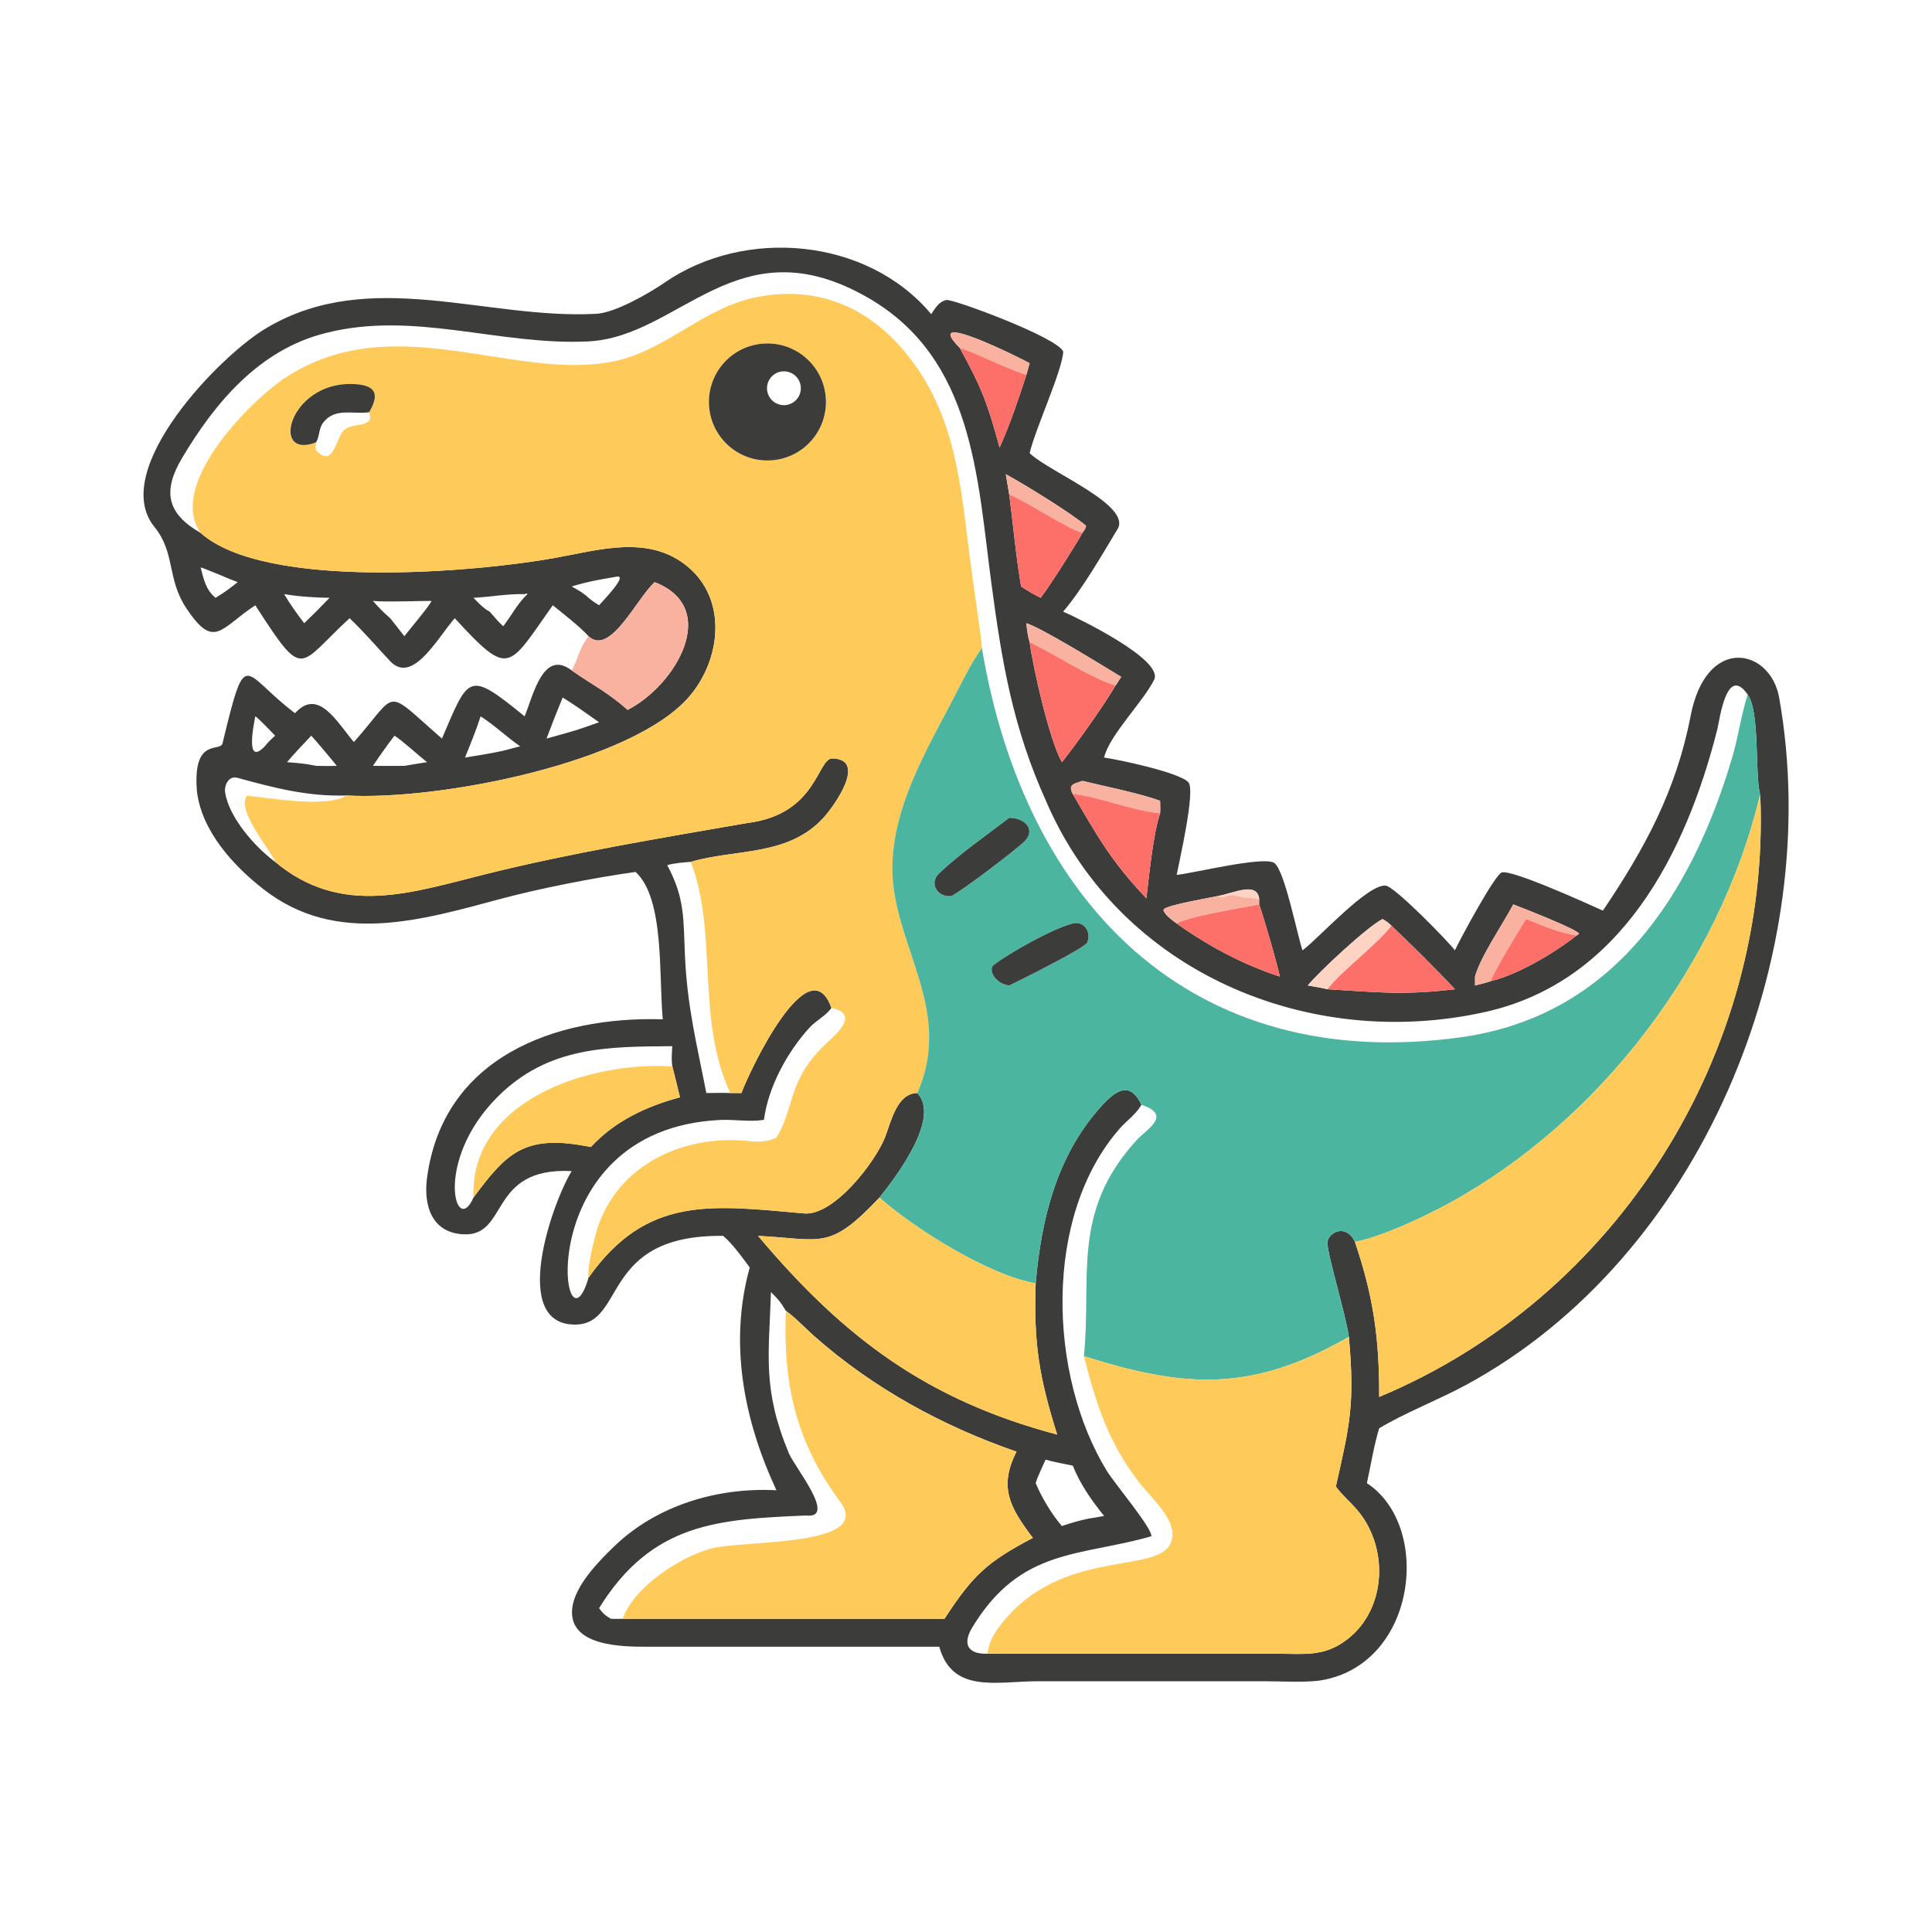 <?xml version="1.0" encoding="utf-8" ?><svg xmlns="http://www.w3.org/2000/svg" xmlns:xlink="http://www.w3.org/1999/xlink" width="1024" height="1024" viewBox="0 0 1024 1024"><path fill="#3C3C3B" transform="scale(2 2)" d="M155.972 168.602C153.815 166.183 149.074 162.487 146.491 160.403C134.55 177.228 135.128 179.698 120.516 163.837C115.961 169.005 109.337 181.574 103.361 175.184C99.826 171.405 96.398 167.394 92.651 163.837C78.781 176.529 80.81 180.773 67.654 160.403C58.381 166.522 56.809 172.281 49.432 161.269C44.15 153.385 46.54 146.542 40.933 139.65C28.636 124.537 58.725 93.682 70.895 86.77C98.24 70.702 129.024 84.779 158.098 83.152C163.033 82.876 171.949 77.775 176.169 74.867C197.398 60.239 229.809 62.943 246.786 83.261C247.838 81.691 248.819 79.88 250.842 79.503C252.542 79.186 280.385 89.455 281.772 93.191C281.482 98.356 274.372 113.606 272.866 120.091L273.191 120.386C278.702 125.34 299.942 133.97 296.163 140.217C291.944 147.193 286.941 155.984 281.753 162.086C285.682 163.793 308.431 174.839 305.869 180.113C303.095 185.824 293.939 194.875 292.598 200.765C296.313 201.27 312.405 204.656 314.918 207.287C316.923 209.387 312.418 228.654 311.836 231.839L312.158 231.808C316.376 231.366 335.122 226.78 337.723 228.711C340.475 230.754 343.766 247.751 345.181 251.85L345.437 251.656C349.676 248.379 362.471 234.284 367.179 234.696C369.629 234.91 383.887 249.575 385.563 251.85C386.873 248.99 396.135 231.822 397.964 231.214C400.591 230.34 420.734 239.489 424.785 241.327C435.845 224.94 444.198 209.564 448.009 189.84C452.137 168.119 469.164 171.796 471.491 184.862C483.673 253.268 450.801 333.284 388.542 367.006C381.22 370.972 372.313 374.401 365.498 378.513C364.154 382.799 363.241 388.566 362.236 393.048C379.512 404.37 375.546 440.65 350.518 445.235C346.56 445.96 340.125 445.57 335.865 445.556L274.944 445.552C264.173 445.555 252.391 448.917 248.917 436.397L171.533 436.403C165.36 436.401 150.301 436.459 151.67 426.014C152.443 420.115 158.67 413.739 162.827 409.75C174.064 398.917 190.228 394.104 205.765 394.934C197.157 376.487 193.101 356.005 198.687 335.898C196.782 333.294 194.068 329.543 191.644 327.522C158.979 327.126 165.988 350.953 152.45 351.027C134.984 351.123 146.361 318.658 151.504 310.348C129.282 309.238 134.941 327.721 122.803 327.105C114.255 326.671 112.229 319.247 113.165 312.171C117.382 280.293 146.946 269.251 175.644 270.129C174.548 258.477 176.156 238.145 168.44 231.074C157.968 232.517 143.178 235.41 133.093 238.105C111.836 243.785 89.197 250.773 69.802 235.633C61.844 229.421 53.37 220.21 52.175 209.564C51.062 195.219 58.386 199.422 58.97 197.008C65.362 170.553 64.026 178.345 78.187 189.01C84.356 182.128 89.339 191.437 93.781 196.652L94.026 196.377C105.778 183.076 101.482 182.089 117.119 195.732C124.314 178.942 124.016 177.609 139.03 189.838C141.316 184.271 143.953 171.901 151.504 177.667C156.899 181.46 161.007 183.404 166.337 188.129C179.162 181.563 191.089 161.108 173.504 154.281C168.77 158.476 161.716 173.989 155.972 168.602ZM272.866 96.258C271.048 95.21 243.681 81.435 254.33 92.171C260.17 102.755 261.747 106.998 264.899 118.623C267.515 112.899 270.06 105.367 271.997 99.353L272.866 96.258ZM266.551 125.684C266.834 127.479 267.15 129.274 267.457 131.065C268.447 138.632 269.326 148.148 270.6 155.417C272.551 156.709 273.708 157.375 275.799 158.426C278.069 155.459 284.859 144.834 286.852 141.229C287.266 140.604 287.792 140.016 287.796 139.312C283.688 135.861 271.268 128.207 266.551 125.684ZM463.157 184.06C457.534 175.979 455.748 190.744 455.088 193.348C446.785 226.109 429.598 260.161 393.608 268.184C346.802 278.618 296.804 257.555 277.359 212.624C268.398 192.827 265.563 175.798 262.721 154.535C258.991 126.63 258.049 95.004 230.004 78.884C195.455 59.026 180.34 89.323 155.809 90.484C132.219 91.602 109.655 82.266 86.284 88.268C68.848 92.593 57.031 106.585 48.243 121.393C43.026 130.183 44.203 136.097 53.174 141.229C70.288 156.511 126.235 151.654 147.232 147.825C158.962 145.699 171.977 141.647 182.236 150.154C192.848 158.954 191.029 174.784 182.736 184.511C167.688 202.161 116.319 212.212 91.718 210.813C81.534 211.127 72.577 208.776 62.885 206.119C60.632 205.502 59.377 208.096 59.663 209.979C60.68 216.674 67.617 224.522 72.917 228.409C90.62 243.171 109.265 236.482 128.885 231.609C151.581 225.972 174.961 222.122 197.992 218.114C216.616 215.834 216.569 200.889 220.611 200.996C229.862 201.24 221.166 213.421 218.405 216.515C209 227.055 195.024 224.878 183.057 228.409C180.819 228.59 179.009 228.673 176.82 229.266C181.513 238.065 181.081 243.313 181.512 253.124C182.118 266.902 184.668 276.702 187.185 289.664C189.255 289.65 191.486 289.592 193.542 289.664L196.491 289.664C198.404 284.318 214.392 250.287 220.331 267.113C218.866 269.233 216.299 270.402 214.601 272.257C208.679 278.724 203.593 288.013 202.453 296.757L202.095 296.814C198.68 297.346 194.447 296.62 190.772 296.803C139.638 299.342 149.001 362.617 155.972 338.592C171.414 316.752 188.524 319.391 213.099 321.573C221.046 322.279 232.133 307.718 234.599 301.251C236.162 297.15 237.728 289.729 243.105 289.664C249.359 296.302 237.469 311.866 233.067 317.367C219.635 331.575 217.909 328.365 200.893 327.522C223.782 354.734 245.868 371.066 280.155 380.18C275.45 365.131 273.898 356.178 274.465 340.089C275.93 323.296 279.887 306.736 291.342 293.743C295.343 289.206 299.295 286.058 302.49 292.766C301.136 295.227 298.613 296.956 296.77 299.04C276.361 322.26 277.832 364.515 293.31 389.783C295.366 393.139 305.44 405.081 305.118 407.129C286.195 412.567 270.455 410.09 257.597 431.393C254.944 435.856 256.672 438.417 261.674 438.251L338.529 438.259C345.671 438.257 350.925 439.121 356.947 434.52C367.638 426.352 368.07 409.77 359.5 399.959C357.683 397.88 355.656 396.173 354.013 393.945C357.683 377.686 359.084 372.243 357.463 354.28C356.692 348.483 351.731 332.435 351.78 329.291C351.818 326.828 356.55 323.964 359.071 329.102C364.063 343.929 365.529 354.755 365.498 370.201C428.582 343.88 469.243 279.094 466.502 210.813C464.97 205.382 466.495 188.836 463.157 184.06ZM271.997 165.161C272.213 167.205 272.295 168.226 272.866 170.18C273.767 176.989 278.165 196.351 281.422 201.989C285.292 197.111 292.42 187.17 295.597 181.724C296.05 181.127 296.699 180.035 297.125 179.37C292.429 176.538 276.306 166.517 271.997 165.161ZM286.852 206.944C284.53 207.734 282.976 207.875 284.293 210.423C290.696 221.423 294.539 228.331 303.804 238.062C304.545 231.984 305.566 221.118 307.438 215.535C307.526 214.437 307.466 213.318 307.438 212.214C301.878 210.183 292.911 208.427 286.852 206.944ZM322.851 237.435C319.762 238.096 310.664 239.602 308.528 240.826L308.318 241.27C308.984 242.723 310.56 243.77 311.836 244.736C320.235 250.708 329.344 255.618 339.179 258.799C338.22 254.582 335.157 243.894 333.688 239.668L333.688 238.062C332.957 233.656 327.171 236.628 322.851 237.435ZM368.753 245.327C367.854 244.426 367.506 244.251 366.406 243.557C362.458 245.475 349.317 257.749 346.578 261.163C348.24 261.453 350.176 261.745 351.789 262.155C364.972 262.931 371.66 263.824 385.563 262.155C381.116 257.313 373.516 249.836 368.753 245.327ZM417.797 247.923L418.468 247.449C417.998 246.269 403.173 240.497 401.027 239.668C398.125 245.171 392.466 253.271 390.89 258.799C390.892 259.553 390.914 260.42 390.89 261.163C392.219 260.826 393.801 260.477 395.069 260.008C402.215 258.325 411.945 252.542 417.797 247.923ZM178.161 282.509C177.889 280.737 178.062 279.042 178.161 277.251C160.937 277.373 145.249 277.29 131.834 290.713C114.857 307.698 120.775 328.127 125.481 317.367C134.474 305.157 139.33 300.481 156.585 303.977C162.896 297.103 171.347 293.157 180.207 290.798L178.161 282.509ZM208.246 347.367C206.833 344.972 206.285 344.381 204.309 342.424C203.776 359.148 201.994 368.154 209.056 385.126C210.6 388.837 221.963 402.599 213.603 401.619C190.484 402.637 172.839 403.423 158.756 426.19C159.879 427.674 160.301 428.033 161.886 428.998C162.894 429.009 164.016 429.048 165.012 428.998L250.297 428.998C257.822 417.469 261.509 413.972 273.724 407.556C267.565 399.444 264.631 394.088 269.382 384.708C249.76 377.926 231.319 367.84 215.75 354.065C213.364 351.954 211.095 349.474 208.547 347.587L208.246 347.367ZM53.174 150.373C53.974 153.468 54.529 156.343 57.13 158.426C58.405 157.622 59.622 156.893 60.813 155.964L62.995 154.281C60.774 153.471 54.621 150.756 53.174 150.373ZM163.411 152.825C158.922 153.583 155.887 154.095 151.504 155.417C153.304 156.446 154.463 157.022 155.972 158.426C157.032 159.306 157.581 159.675 158.756 160.403C159.481 159.549 166.647 152.234 163.411 152.825ZM139.03 157.447C134.168 157.352 130.3 158.175 125.481 158.426C126.756 159.733 128.13 161.271 129.772 162.086C130.904 163.383 132.09 164.825 133.364 165.958C135.54 163.134 137.221 159.834 139.735 157.513L139.679 157.259L139.03 157.447ZM75.298 157.447C76.719 159.853 78.878 162.941 80.621 165.161L83.757 162.086L87.336 158.426C83.226 158.352 79.37 158.116 75.298 157.447ZM114.215 159.246C110.582 159.258 101.954 159.585 98.835 159.246C100.573 161.213 101.445 162.148 103.424 163.837L107.155 168.602C107.946 167.533 114.338 159.951 114.311 159.292L114.215 159.246ZM149.114 184.84C147.61 188.497 146.227 192.03 144.834 195.732C147.405 195.015 149.982 194.308 152.541 193.551C154.588 192.857 156.74 192.164 158.756 191.408C156.038 189.482 151.915 186.538 149.114 184.84ZM67.654 189.838C67.204 192.228 64.946 203.219 70.182 197.777C71.14 196.534 71.772 196.001 72.917 194.967C72.086 194.119 68.435 190.24 67.654 189.838ZM127.368 189.838C126.144 193.623 124.722 197.076 123.232 200.765C126.409 200.258 130.242 199.648 133.364 198.948L137.851 197.777C134.279 195.307 130.989 192.15 127.368 189.838ZM104.533 194.967C102.669 197.418 100.541 200.386 98.835 202.958C101.623 202.987 104.367 202.983 107.155 202.958C109.16 202.628 111.187 202.276 113.197 201.989C110.995 200.311 106.278 195.935 104.533 194.967ZM82.484 194.967C80.409 197.178 77.993 199.679 76.058 201.989C78.778 202.184 81.057 202.372 83.757 202.958C85.688 203.024 87.315 203.013 89.248 202.958C88.404 201.863 83.468 195.967 82.484 194.967ZM277.092 386.814C276.318 388.62 274.947 391.333 274.465 393.048C276.025 396.783 278.738 401.361 281.422 404.418C283.805 403.609 285.97 402.962 288.443 402.453C289.76 402.232 291.31 402.013 292.598 401.75C289.237 397.541 286.335 393.472 284.293 388.412C281.989 387.939 279.324 387.459 277.092 386.814Z"/><path fill="#FECB5B" transform="scale(2 2)" d="M53.174 141.229C44.291 128.561 65.884 106.833 74.958 100.525C103.881 81 135.774 101.145 162.487 95.793C176.641 92.958 186.403 81.355 201.018 78.644C218.449 75.412 232.602 82.697 242.673 96.996C254.221 113.393 254.829 132.171 257.493 151.344L259.352 164.618C259.587 166.329 260.185 170.14 260.206 171.715C257.071 176.156 254.553 181.539 251.999 186.381C243.741 202.071 233.829 219.097 237.15 237.546C240.277 254.913 251.658 270.207 243.105 289.664C237.728 289.729 236.162 297.15 234.599 301.251C232.133 307.718 221.046 322.279 213.099 321.573C188.524 319.391 171.414 316.752 155.972 338.592C155.522 335.571 157.81 326.718 158.84 324.02C165.031 307.799 182.148 300.585 198.651 302.415C201.085 302.685 203.476 302.594 205.765 301.501C210.646 293.651 208.568 286.836 218.237 277.194C220.396 275.041 228.694 268.836 220.331 267.113C214.392 250.287 198.404 284.318 196.491 289.664L193.542 289.664C184.368 270.126 190.324 247.017 183.057 228.409C195.024 224.878 209 227.055 218.405 216.515C221.166 213.421 229.862 201.24 220.611 200.996C216.569 200.889 216.616 215.834 197.992 218.114C174.961 222.122 151.581 225.972 128.885 231.609C109.265 236.482 90.62 243.171 72.917 228.409C71.972 225.522 62.508 214.867 65.444 210.876C71.532 211.447 86.832 214.186 91.718 210.813C116.319 212.212 167.688 202.161 182.736 184.511C191.029 174.784 192.848 158.954 182.236 150.154C171.977 141.647 158.962 145.699 147.232 147.825C126.235 151.654 70.288 156.511 53.174 141.229ZM97.829 109.237C100.786 104.237 99.439 101.9 93.279 101.759C76.505 101.374 71.562 121.978 83.757 117.226C83.691 117.735 83.538 119.074 83.828 119.391C88.386 124.112 88.86 116.419 91.055 114.121C93.395 111.672 99.412 113.708 97.829 109.237ZM202.13 91.074C193.598 91.763 187.238 99.236 187.924 107.768C188.609 116.301 196.08 122.663 204.612 121.981C213.15 121.299 219.516 113.823 218.831 105.286C218.145 96.749 210.667 90.385 202.13 91.074Z"/><path fill="#FAB2A0" transform="scale(2 2)" d="M254.33 92.171C243.681 81.435 271.048 95.21 272.866 96.258L271.997 99.353C265.779 97.293 260.248 94.271 254.33 92.171Z"/><path fill="#3C3C3B" transform="scale(2 2)" d="M204.612 121.981C196.08 122.663 188.609 116.301 187.924 107.768C187.238 99.236 193.598 91.763 202.13 91.074C210.667 90.385 218.145 96.749 218.831 105.286C219.516 113.823 213.15 121.299 204.612 121.981ZM206.527 98.573C204.162 99.243 202.776 101.691 203.42 104.064C204.063 106.436 206.496 107.849 208.875 107.232C210.438 106.826 211.662 105.613 212.081 104.053C212.5 102.494 212.049 100.83 210.9 99.697C209.75 98.563 208.081 98.134 206.527 98.573Z"/><path fill="#FD7069" transform="scale(2 2)" d="M254.33 92.171C260.248 94.271 265.779 97.293 271.997 99.353C270.06 105.367 267.515 112.899 264.899 118.623C261.747 106.998 260.17 102.755 254.33 92.171Z"/><path fill="#3C3C3B" transform="scale(2 2)" d="M97.829 109.237C93.822 109.886 88.942 107.949 85.795 111.813C84.325 113.617 84.828 115.49 83.757 117.226C71.562 121.978 76.505 101.374 93.279 101.759C99.439 101.9 100.786 104.237 97.829 109.237Z"/><path fill="#FAB2A0" transform="scale(2 2)" d="M267.457 131.065C267.15 129.274 266.834 127.479 266.551 125.684C271.268 128.207 283.688 135.861 287.796 139.312C287.792 140.016 287.266 140.604 286.852 141.229C281.457 139.449 273.125 133.417 267.457 131.065Z"/><path fill="#FD7069" transform="scale(2 2)" d="M267.457 131.065C273.125 133.417 281.457 139.449 286.852 141.229C284.859 144.834 278.069 155.459 275.799 158.426C273.708 157.375 272.551 156.709 270.6 155.417C269.326 148.148 268.447 138.632 267.457 131.065Z"/><path fill="#FAB2A0" transform="scale(2 2)" d="M155.972 168.602C161.716 173.989 168.77 158.476 173.504 154.281C191.089 161.108 179.162 181.563 166.337 188.129C161.007 183.404 156.899 181.46 151.504 177.667C153.194 174.695 153.401 171.9 155.972 168.602Z"/><path fill="#FAB2A0" transform="scale(2 2)" d="M272.866 170.18C272.295 168.226 272.213 167.205 271.997 165.161C276.306 166.517 292.429 176.538 297.125 179.37C296.699 180.035 296.05 181.127 295.597 181.724C288.018 179.095 280.152 173.729 272.866 170.18Z"/><path fill="#FD7069" transform="scale(2 2)" d="M272.866 170.18C280.152 173.729 288.018 179.095 295.597 181.724C292.42 187.17 285.292 197.111 281.422 201.989C278.165 196.351 273.767 176.989 272.866 170.18Z"/><path fill="#4CB5A0" transform="scale(2 2)" d="M243.105 289.664C251.658 270.207 240.277 254.913 237.15 237.546C233.829 219.097 243.741 202.071 251.999 186.381C254.553 181.539 257.071 176.156 260.206 171.715C271.517 239.294 315.601 284.72 387.012 274.906C427.596 269.329 448.253 237.118 459.043 200.781C460.645 195.385 461.405 189.527 463.157 184.06C466.495 188.836 464.97 205.382 466.502 210.813C466.427 210.965 466.352 211.116 466.278 211.268C455.545 255.568 423.982 297.074 383.904 318.93C377.629 322.352 366.118 327.813 359.071 329.102C356.55 323.964 351.818 326.828 351.78 329.291C351.731 332.435 356.692 348.483 357.463 354.28C331.964 368.88 314.392 368.021 287.246 359.396C289.362 338.359 283.804 321.216 301.198 302.175C303.948 299.164 310.77 295.552 302.49 292.766C299.295 286.058 295.343 289.206 291.342 293.743C279.887 306.736 275.93 323.296 274.465 340.089C262.184 338.082 241.88 325.309 233.067 317.367C237.469 311.866 249.359 296.302 243.105 289.664ZM267.457 216.741C261.319 221.449 254.524 226.121 248.909 231.423C246.01 234.161 248.607 237.995 252.236 237.435C256.532 234.862 267.043 226.833 270.98 223.46C274.946 220.062 271.67 216.722 267.457 216.741ZM284.293 244.736C278.925 246.107 267.592 252.489 263.361 255.721C261.753 256.95 263.737 260.73 267.457 261.163C269.903 259.964 287.467 251.29 288.114 249.771C289.276 247.043 287.339 243.997 284.293 244.736Z"/><path fill="#FAB2A0" transform="scale(2 2)" d="M284.293 210.423C282.976 207.875 284.53 207.734 286.852 206.944C292.911 208.427 301.878 210.183 307.438 212.214C307.466 213.318 307.526 214.437 307.438 215.535C299.74 214.798 290.815 210.997 284.293 210.423Z"/><path fill="#FD7069" transform="scale(2 2)" d="M284.293 210.423C290.815 210.997 299.74 214.798 307.438 215.535C305.566 221.118 304.545 231.984 303.804 238.062C294.539 228.331 290.696 221.423 284.293 210.423Z"/><path fill="#FECB5B" transform="scale(2 2)" d="M359.071 329.102C366.118 327.813 377.629 322.352 383.904 318.93C423.982 297.074 455.545 255.568 466.278 211.268C466.352 211.116 466.427 210.965 466.502 210.813C469.243 279.094 428.582 343.88 365.498 370.201C365.529 354.755 364.063 343.929 359.071 329.102Z"/><path fill="#3C3C3B" transform="scale(2 2)" d="M252.236 237.435C248.607 237.995 246.01 234.161 248.909 231.423C254.524 226.121 261.319 221.449 267.457 216.741C271.67 216.722 274.946 220.062 270.98 223.46C267.043 226.833 256.532 234.862 252.236 237.435Z"/><path fill="#FDD3C4" transform="scale(2 2)" d="M322.851 237.435C327.171 236.628 332.957 233.656 333.688 238.062L333.453 238.365C331.382 237.677 329.537 237.957 329.024 237.754C325.14 236.22 324.89 238.504 322.851 237.435Z"/><path fill="#FAB2A0" transform="scale(2 2)" d="M311.836 244.736C310.56 243.77 308.984 242.723 308.318 241.27L308.528 240.826C310.664 239.602 319.762 238.096 322.851 237.435C324.89 238.504 325.14 236.22 329.024 237.754C329.537 237.957 331.382 237.677 333.453 238.365L333.688 238.062L333.688 239.668C333.362 239.948 315.835 242.475 311.836 244.736Z"/><path fill="#FD7069" transform="scale(2 2)" d="M333.688 239.668C335.157 243.894 338.22 254.582 339.179 258.799C329.344 255.618 320.235 250.708 311.836 244.736C315.835 242.475 333.362 239.948 333.688 239.668Z"/><path fill="#FAB2A0" transform="scale(2 2)" d="M417.797 247.923C412.979 247.156 408.941 245.368 404.446 243.557C402.97 245.867 395.669 257.815 395.069 260.008C393.801 260.477 392.219 260.826 390.89 261.163C390.914 260.42 390.892 259.553 390.89 258.799C392.466 253.271 398.125 245.171 401.027 239.668C403.173 240.497 417.998 246.269 418.468 247.449L417.797 247.923Z"/><path fill="#FDD3C4" transform="scale(2 2)" d="M368.753 245.327C364.828 250.499 355.844 256.969 351.789 262.155C350.176 261.745 348.24 261.453 346.578 261.163C349.317 257.749 362.458 245.475 366.406 243.557C367.506 244.251 367.854 244.426 368.753 245.327Z"/><path fill="#FD7069" transform="scale(2 2)" d="M404.446 243.557C408.941 245.368 412.979 247.156 417.797 247.923C411.945 252.542 402.215 258.325 395.069 260.008C395.669 257.815 402.97 245.867 404.446 243.557Z"/><path fill="#3C3C3B" transform="scale(2 2)" d="M267.457 261.163C263.737 260.73 261.753 256.95 263.361 255.721C267.592 252.489 278.925 246.107 284.293 244.736C287.339 243.997 289.276 247.043 288.114 249.771C287.467 251.29 269.903 259.964 267.457 261.163Z"/><path fill="#FD7069" transform="scale(2 2)" d="M351.789 262.155C355.844 256.969 364.828 250.499 368.753 245.327C373.516 249.836 381.116 257.313 385.563 262.155C371.66 263.824 364.972 262.931 351.789 262.155Z"/><path fill="#FECB5B" transform="scale(2 2)" d="M178.161 282.509L180.207 290.798C171.347 293.157 162.896 297.103 156.585 303.977C139.33 300.481 134.474 305.157 125.481 317.367C124.472 291.531 156.176 281.329 177.872 282.597C177.968 282.568 178.065 282.538 178.161 282.509Z"/><path fill="#FECB5B" transform="scale(2 2)" d="M200.893 327.522C217.909 328.365 219.635 331.575 233.067 317.367C241.88 325.309 262.184 338.082 274.465 340.089C273.898 356.178 275.45 365.131 280.155 380.18C245.868 371.066 223.782 354.734 200.893 327.522Z"/><path fill="#FECB5B" transform="scale(2 2)" d="M208.246 347.367L208.547 347.587C211.095 349.474 213.364 351.954 215.75 354.065C231.319 367.84 249.76 377.926 269.382 384.708C264.631 394.088 267.565 399.444 273.724 407.556C261.509 413.972 257.822 417.469 250.297 428.998L165.012 428.998C168.034 420.502 180.273 412.598 188.368 410.391C197.095 408.04 231.605 410.069 222.657 397.982C210.866 382.054 207.526 366.791 208.246 347.367Z"/><path fill="#FECB5B" transform="scale(2 2)" d="M287.246 359.396C314.392 368.021 331.964 368.88 357.463 354.28C359.084 372.243 357.683 377.686 354.013 393.945C355.656 396.173 357.683 397.88 359.5 399.959C368.07 409.77 367.638 426.352 356.947 434.52C350.925 439.121 345.671 438.257 338.529 438.259L261.674 438.251C261.989 435.953 262.851 433.86 264.128 432.044C279.429 410.293 305.212 417.07 309.858 409.646C313.383 404.012 305.341 397.341 301.894 392.866C293.664 382.181 290.551 372.248 287.246 359.396Z"/></svg>